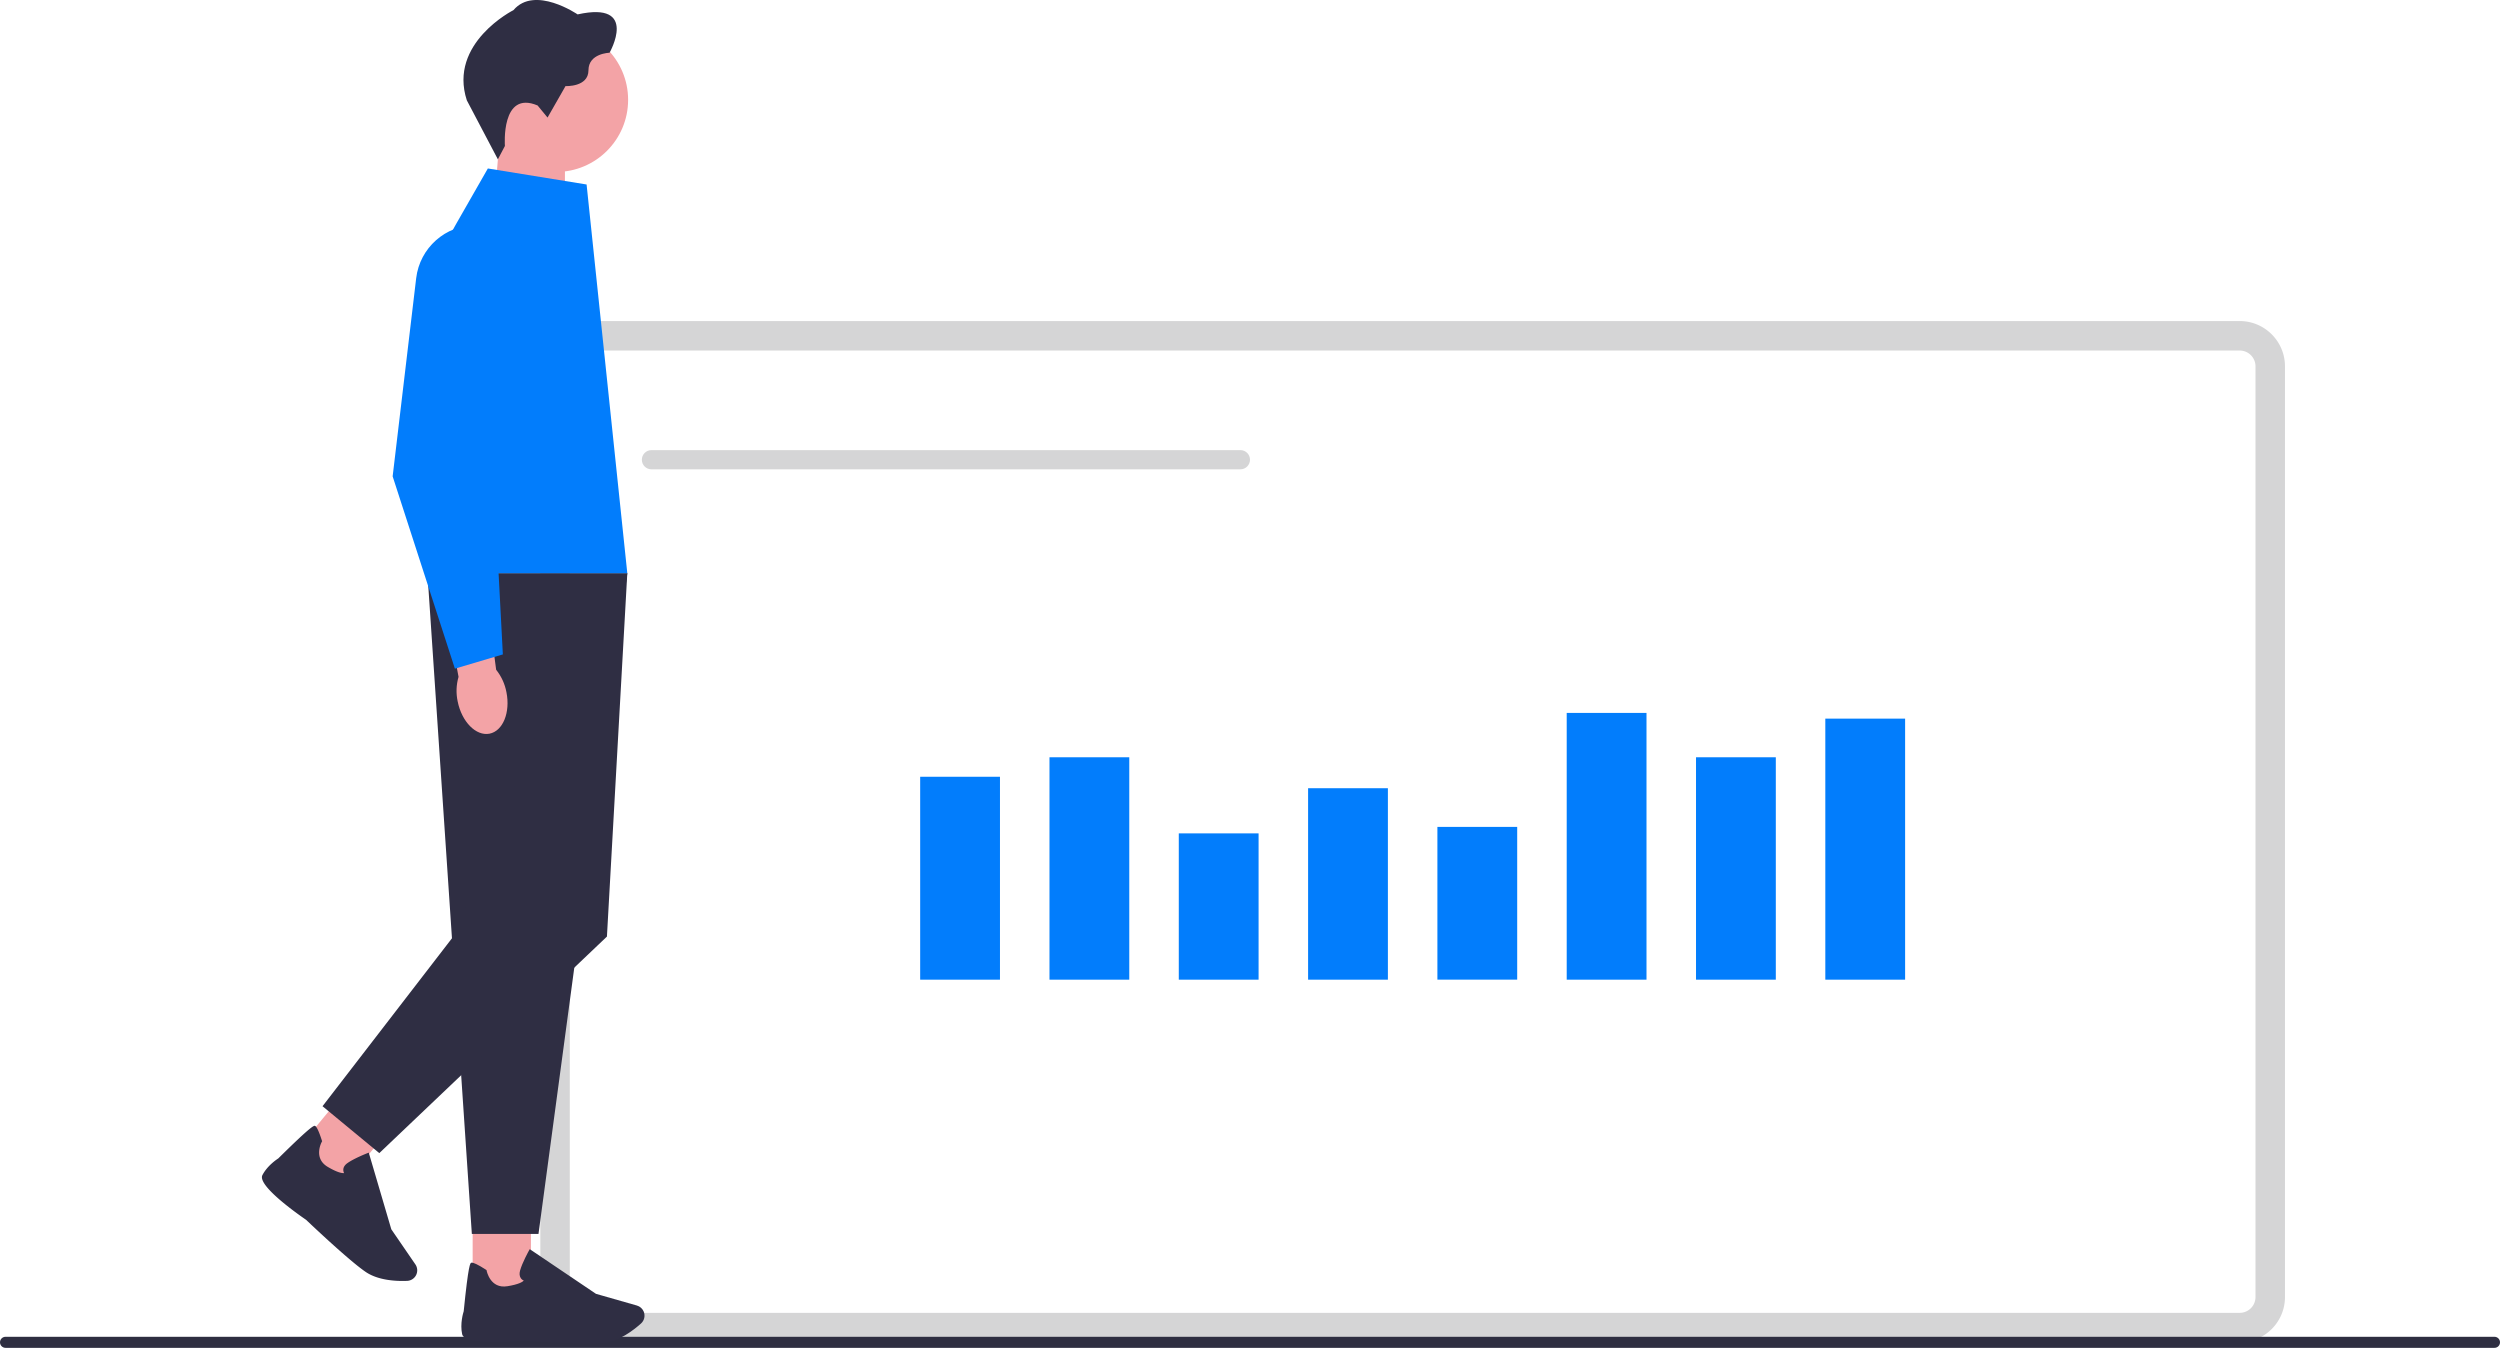 <svg xmlns="http://www.w3.org/2000/svg" width="678.62" height="365.87">
    <path
        d="M607.96 364.37h-449c-6.78 0-12.29-5.51-12.29-12.29V99.44c0-6.78 5.51-12.29 12.29-12.29h449c6.78 0 12.29 5.51 12.29 12.29v252.64c0 6.78-5.51 12.29-12.29 12.29Zm-449-269.22a4.29 4.29 0 0 0-4.29 4.29v252.64a4.29 4.29 0 0 0 4.29 4.29h449a4.29 4.29 0 0 0 4.29-4.29V99.44a4.29 4.29 0 0 0-4.29-4.29h-449Z"
        fill="#d5d5d6" />
    <path fill="#027dfc"
        d="M249.78 210.85h21.66v55.08h-21.66zM284.88 205.56h21.66v60.37h-21.66zM319.98 226.22h21.66v39.71h-21.66zM355.08 213.96h21.66v51.97h-21.66zM390.18 224.46h21.66v41.46h-21.66zM425.28 193.52h21.66v72.41h-21.66zM460.38 205.56h21.66v60.37h-21.66zM495.48 195.07h21.66v70.86h-21.66z" />
    <path
        d="M176.84 122.18H336.7c1.44 0 2.61 1.17 2.61 2.61s-1.17 2.61-2.61 2.61H176.84c-1.44 0-2.61-1.17-2.61-2.61s1.17-2.61 2.61-2.61Z"
        fill="#d5d5d6" />
    <path
        d="M678.62 364.37c0 .83-.67 1.5-1.5 1.5H1.5c-.83 0-1.5-.67-1.5-1.5s.67-1.5 1.5-1.5h675.62c.83 0 1.5.67 1.5 1.5Z"
        fill="#2e2e41" />
    <path fill="#f3a3a6" d="m133.7 60.68 19.65 6.46V38.85h-17.83l-1.82 21.83z" />
    <circle cx="150.92" cy="27.1" r="19.58" fill="#f3a3a6" />
    <path
        d="m145.93 28.63 2.7 3.28 4.88-8.54s6.23.32 6.23-4.3 5.72-4.75 5.72-4.75 8.09-14.13-8.67-10.41c0 0-11.63-7.97-17.41-1.16 0 0-17.73 8.93-12.66 24.48l8.43 16.02 1.91-3.63s-1.16-15.23 8.87-10.99Z"
        fill="#2f2e43" />
    <path fill="#f3a3a6" d="M128.3 328.67h15.82v22.44H128.3z" />
    <path
        d="M142.37 363.96c-2.71.25-16.24 1.31-16.92-1.79-.62-2.85.29-5.83.42-6.23 1.3-12.94 1.78-13.09 2.07-13.18.46-.13 1.81.5 3.99 1.91l.14.09.03.16c.04.2 1.01 4.95 5.59 4.23 3.14-.5 4.16-1.19 4.49-1.53-.27-.12-.6-.33-.83-.7-.34-.53-.4-1.21-.18-2.02.59-2.15 2.36-5.33 2.43-5.46l.2-.36 17.98 12.13 11.1 3.17c.84.24 1.51.84 1.85 1.64.47 1.12.18 2.42-.72 3.23-2.02 1.81-6.02 4.92-10.23 5.3-1.12.1-2.6.14-4.26.14-6.95 0-17.08-.72-17.16-.73Z"
        fill="#2f2e43" />
    <path fill="#f3a3a6" d="m80.46 312.272 14.304-17.29 12.19 10.084-14.304 17.29z" />
    <path
        d="M83.13 331.15c-2.24-1.54-13.35-9.34-11.9-12.16 1.34-2.59 3.94-4.3 4.3-4.53 9.25-9.14 9.72-8.95 10-8.83.44.19 1.07 1.54 1.86 4.01l.05.15-.08.14c-.1.18-2.38 4.46 1.61 6.82 2.74 1.62 3.97 1.73 4.43 1.68a1.92 1.92 0 0 1-.2-1.07c.07-.62.46-1.19 1.16-1.67 1.83-1.28 5.21-2.6 5.36-2.66l.38-.15 6.12 20.81 6.53 9.52a2.86 2.86 0 0 1-2.24 4.48c-2.71.11-7.77-.05-11.26-2.44-.92-.63-2.09-1.54-3.37-2.6-5.35-4.43-12.7-11.44-12.76-11.5h.01ZM170.28 155.58h-54.26l12.06 179.36h18.09l24.12-179.36Z"
        fill="#2f2e43" />
    <path fill="#2f2e43"
        d="m159.23 165.46 11.05-9.88-5.53 98.65-61.79 58.78-15.41-12.73 36.01-46.72 35.67-88.1z" />
    <path
        d="m159.23 50.08-26.8-4.35-8.32 14.55a98.813 98.813 0 0 0-12.3 61.07l4.21 34.25h54.26L159.23 50.09Z"
        fill="#027dfc" />
    <path
        d="M137.47 187.88c1.11 5.53-.96 10.58-4.61 11.28-3.66.69-7.52-3.23-8.63-8.77-.47-2.21-.39-4.49.24-6.66l-4.4-23.51 11.5-1.79 3.11 23.37c1.42 1.79 2.38 3.87 2.79 6.09Z"
        fill="#f3a3a6" />
    <path
        d="m123.48 181.51-16.89-52.18v-.08l6.38-53.73c.98-8.23 7.96-14.43 16.24-14.43 5.07 0 9.77 2.29 12.89 6.29s4.21 9.11 2.98 14.04l-11.27 45.07 2.69 51.15-13.03 3.87h.01Z"
        fill="#027dfc" />
</svg>